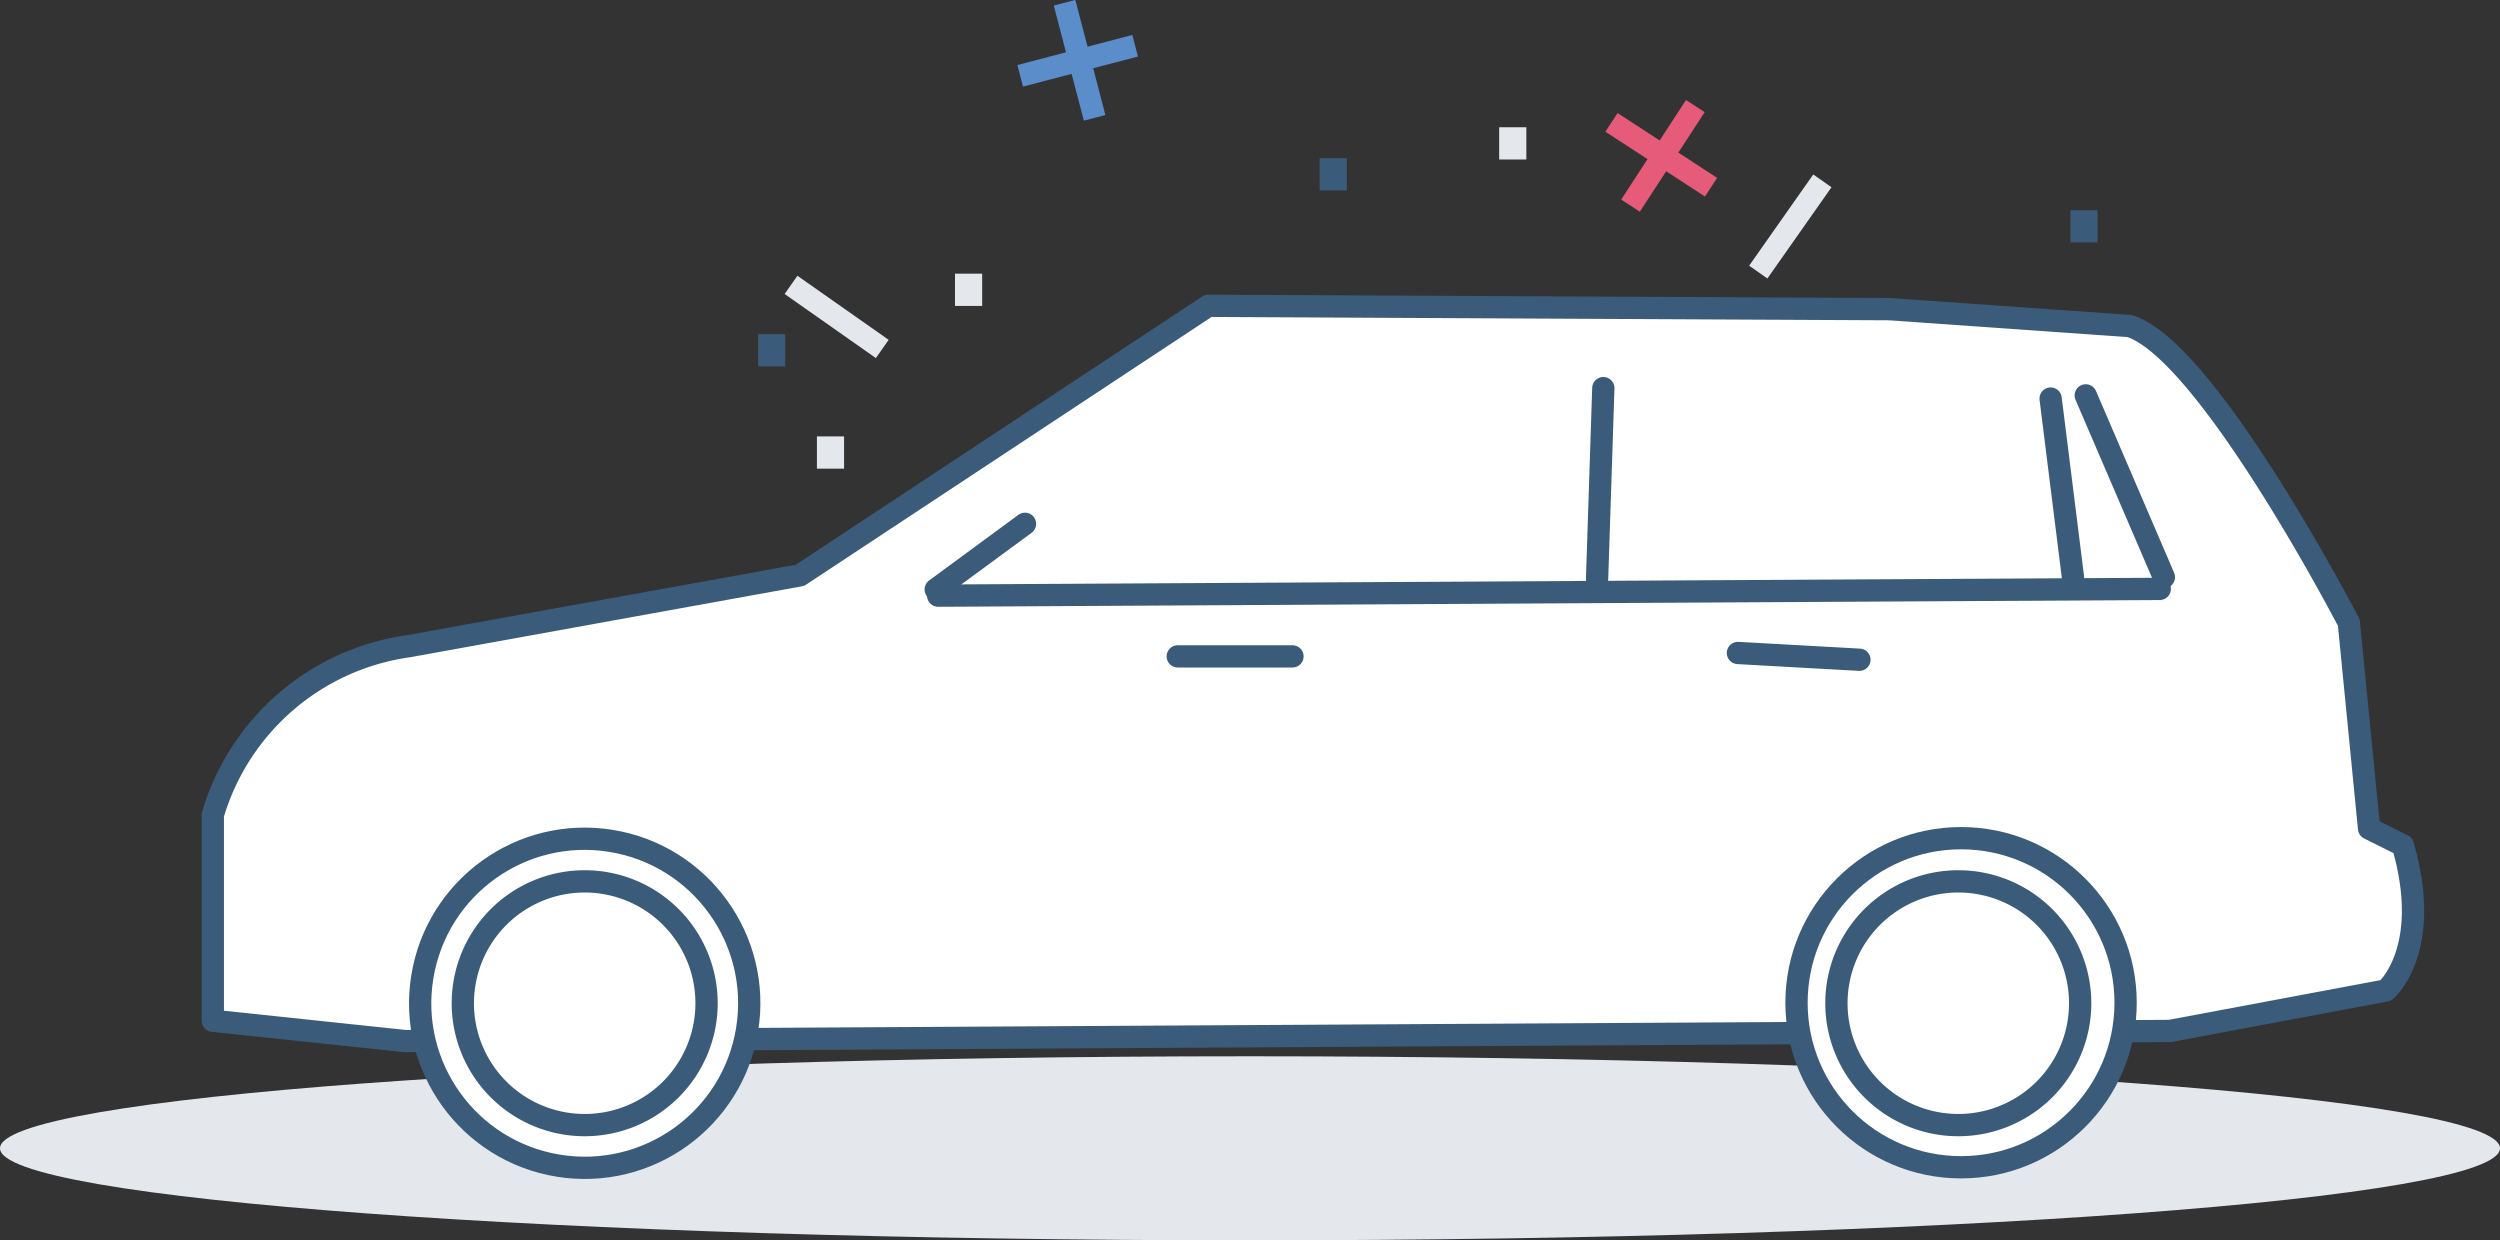 <svg xmlns="http://www.w3.org/2000/svg" width="112.234" height="55.683" viewBox="0 0 112.234 55.683">
  <rect x="0" y="0" width="112.234" height="55.683" fill="#333333" stroke="none"/>
  <g id="Grupo_9666" data-name="Grupo 9666" transform="translate(-400.549 -2913)">
    <path id="Trazado_6976" data-name="Trazado 6976" d="M499.637,282.565l-1.741-1.134,1.182-1.815-.838-.546-1.182,1.815-1.89-1.23-.547.838,1.891,1.23-1.182,1.815.838.546,1.182-1.815,1.741,1.134Z" transform="translate(-22 2638.42)" fill="#e65b7a"/>
    <rect id="Rectángulo_5225" data-name="Rectángulo 5225" width="1.221" height="1.447" transform="translate(459.793 2920.104)" fill="#3b5b7a"/>
    <rect id="Rectángulo_5226" data-name="Rectángulo 5226" width="1.219" height="1.447" transform="translate(434.582 2928)" fill="#3b5b7a"/>
    <rect id="Rectángulo_5227" data-name="Rectángulo 5227" width="1.22" height="1.448" transform="translate(493.496 2922.437)" fill="#3b5b7a"/>
    <rect id="Rectángulo_5228" data-name="Rectángulo 5228" width="1.22" height="1.447" transform="translate(467.852 2918.713)" fill="#e4e8ed"/>
    <rect id="Rectángulo_5229" data-name="Rectángulo 5229" width="1.219" height="1.448" transform="translate(437.223 2932.592)" fill="#e4e8ed"/>
    <rect id="Rectángulo_5230" data-name="Rectángulo 5230" width="1.22" height="1.448" transform="translate(443.422 2925.286)" fill="#e4e8ed"/>
    <line id="Línea_1635" data-name="Línea 1635" x1="4.096" y1="2.877" transform="translate(436.061 2925.789)" fill="none" stroke="#e4e8ed" stroke-miterlimit="10" stroke-width="1"/>
    <line id="Línea_1636" data-name="Línea 1636" y1="4.096" x2="2.878" transform="translate(479.484 2921.119)" fill="none" stroke="#e4e8ed" stroke-miterlimit="10" stroke-width="1"/>
    <path id="Trazado_6983" data-name="Trazado 6983" d="M534.783,326.131c0,2.282-25.124,4.132-56.117,4.132s-56.117-1.85-56.117-4.132S447.675,322,478.666,322,534.783,323.85,534.783,326.131Z" transform="translate(-22 2638.42)" fill="#e4e8ed"/>
    <path id="Trazado_6985" data-name="Trazado 6985" d="M473.383,276.15l-2.01.525-.549-2.1-.967.253.548,2.1-2.182.571.253.968,2.182-.571.549,2.1.967-.253-.548-2.1,2.01-.525Z" transform="translate(-22 2638.42)" fill="#5b8dcb"/>
    <path id="Trazado_7002" data-name="Trazado 7002" d="M440.73,321.317l79.233-.454,9.7-1.818s2.121-1.818.758-6.515l-1.516-.757-.909-9.241s-6.364-12.255-9.848-13.315l-10.756-.757-30.6-.151-18.33,12.1-17.572,3.182a10.7,10.7,0,0,0-8.787,7.574v9.241Z" transform="translate(-22 2638.42)" fill="#fff" stroke="#3b5b7a" stroke-linecap="round" stroke-linejoin="round" stroke-width="1"/>
    <line id="Línea_1652" data-name="Línea 1652" y1="0.304" x2="54.842" transform="translate(442.666 2939.437)" fill="none" stroke="#3b5b7a" stroke-linecap="round" stroke-linejoin="round" stroke-width="1"/>
    <line id="Línea_1653" data-name="Línea 1653" x2="5.151" transform="translate(453.422 2942.467)" fill="none" stroke="#3b5b7a" stroke-linecap="round" stroke-linejoin="round" stroke-width="1"/>
    <line id="Línea_1654" data-name="Línea 1654" x2="5.455" y2="0.303" transform="translate(478.57 2942.315)" fill="none" stroke="#3b5b7a" stroke-linecap="round" stroke-linejoin="round" stroke-width="1"/>
    <circle id="Elipse_1486" data-name="Elipse 1486" cx="7.387" cy="7.387" r="7.387" transform="matrix(0.16, -0.987, 0.987, 0.16, 418.326, 2964.15)" stroke-width="1" stroke="#3b5b7a" stroke-linecap="round" stroke-linejoin="round" fill="#fff"/>
    <path id="Trazado_7003" data-name="Trazado 7003" d="M454.269,319.619a5.471,5.471,0,1,1-5.47-5.471A5.47,5.47,0,0,1,454.269,319.619Z" transform="translate(-22 2638.42)" fill="none" stroke="#3b5b7a" stroke-linecap="round" stroke-linejoin="round" stroke-width="1"/>
    <g id="Grupo_9109" data-name="Grupo 9109" transform="translate(-22 2638.42)">
      <circle id="Elipse_1487" data-name="Elipse 1487" cx="7.387" cy="7.387" r="7.387" transform="translate(503.201 312.209)" stroke-width="1" stroke="#3b5b7a" stroke-linecap="round" stroke-linejoin="round" fill="#fff"/>
      <path id="Trazado_7004" data-name="Trazado 7004" d="M515.935,319.619a5.471,5.471,0,1,1-5.47-5.471A5.47,5.47,0,0,1,515.935,319.619Z" fill="none" stroke="#3b5b7a" stroke-linecap="round" stroke-linejoin="round" stroke-width="1"/>
    </g>
    <line id="Línea_1655" data-name="Línea 1655" x1="3.507" y1="8.16" transform="translate(494.186 2930.75)" fill="none" stroke="#3b5b7a" stroke-linecap="round" stroke-linejoin="round" stroke-width="1"/>
    <line id="Línea_1660" data-name="Línea 1660" y1="2.947" x2="4.008" transform="translate(442.557 2936.515)" fill="none" stroke="#3b5b7a" stroke-linecap="round" stroke-linejoin="round" stroke-width="1"/>
    <line id="Línea_1661" data-name="Línea 1661" y1="8.556" x2="0.28" transform="translate(472.248 2930.424)" fill="none" stroke="#3b5b7a" stroke-linecap="round" stroke-linejoin="round" stroke-width="1"/>
    <line id="Línea_1662" data-name="Línea 1662" x1="1.004" y1="8.03" transform="translate(492.609 2930.893)" fill="none" stroke="#3b5b7a" stroke-linecap="round" stroke-linejoin="round" stroke-width="1"/>
  </g>
</svg>
